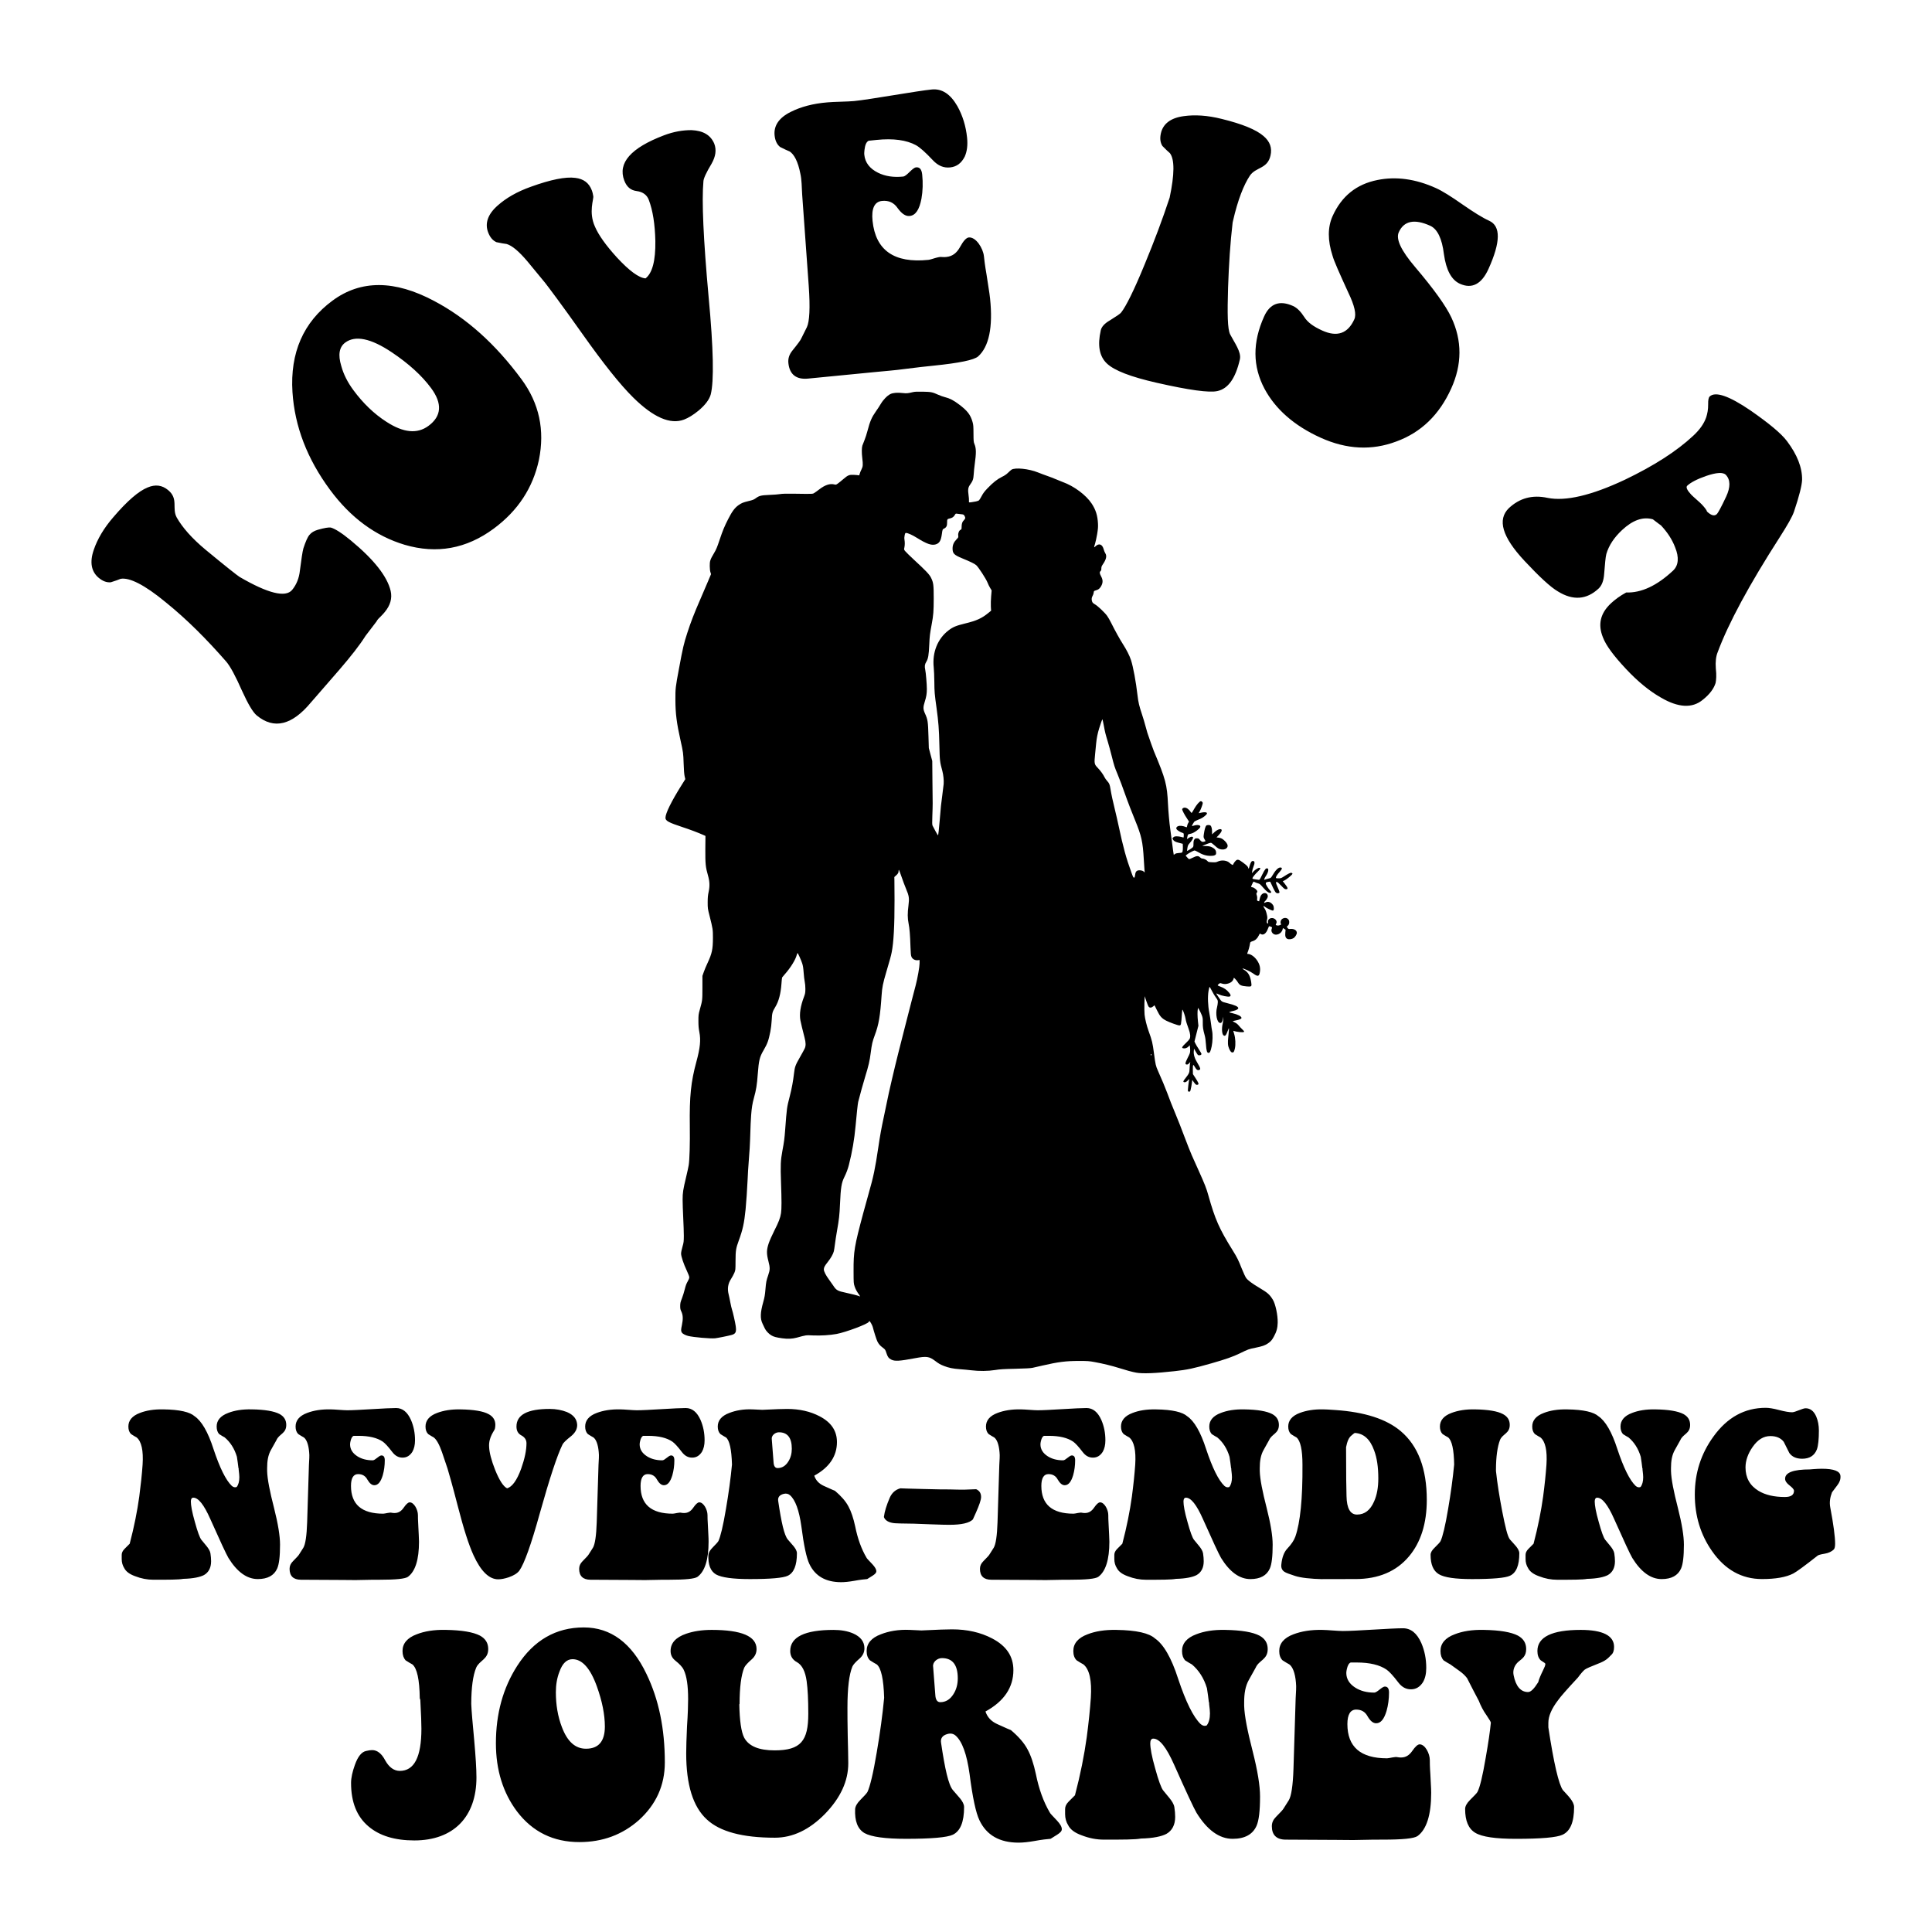 <?xml version="1.0" encoding="utf-8"?>
<!-- Generator: Adobe Illustrator 25.2.0, SVG Export Plug-In . SVG Version: 6.00 Build 0)  -->
<svg version="1.1" id="Layer_1" xmlns="http://www.w3.org/2000/svg" xmlns:xlink="http://www.w3.org/1999/xlink" x="0px" y="0px"
	 viewBox="0 0 2200 2200" style="enable-background:new 0 0 2200 2200;" xml:space="preserve">
<g>
	<path d="M325.97,1622.61c0,9.88-8.1,10.13-11.14,17.22l-6.08,10.89c-3.55,6.08-4.56,13.17-4.56,21.02c0-0.25,0,0.76,0,3.29
		c0.25,9.37,3.04,23.3,7.85,42.04c4.56,17.98,6.84,31.91,6.84,41.79c0,13.17-1.01,22.28-3.29,27.35
		c-3.54,7.85-10.89,11.9-22.03,11.9c-12.41,0-23.55-8.1-33.43-24.06c-2.53-4.3-9.37-18.99-20.77-44.57
		c-7.09-15.95-13.42-24.06-19.25-24.06c-1.77,0-2.78,1.52-2.78,4.3c0,4.3,1.27,11.9,4.56,23.3c3.04,11.14,5.57,17.98,7.34,20.26
		l5.83,7.09c2.28,2.78,4.05,5.57,4.56,8.36c0.51,3.29,0.76,6.33,0.76,9.11c0,7.34-2.78,12.66-8.1,15.7
		c-4.31,2.28-12.16,4.05-23.55,4.31c-5.32,1.01-16.71,1.01-34.19,1.01c-6.84,0-13.67-1.27-20.76-4.05
		c-6.33-2.28-10.38-5.31-12.41-9.37c-1.77-2.78-2.78-6.33-2.78-10.13v-4.81c0-2.28,1.01-4.56,3.29-6.83l5.82-5.83
		c5.06-19.25,8.61-37.23,10.89-53.69c1.77-13.42,3.04-25.58,3.8-36.46c1.01-15.95-1.27-26.34-6.84-30.9
		c-1.52-0.76-3.55-2.03-6.33-3.8c-2.03-2.02-3.04-4.81-3.04-8.61c0-6.84,4.31-12.16,13.17-15.45c7.09-2.78,15.95-4.3,26.84-4.05
		c18.49,0.25,30.14,3.04,35.45,7.85c7.85,5.32,15.2,17.73,21.53,37.48c7.09,21.27,13.93,35.2,20.76,41.78
		c1.77,1.52,3.55,2.03,5.57,1.27c2.03-2.53,3.04-6.33,3.04-11.14c0-1.77-0.25-4.81-0.76-8.61v-1.27l-0.25-0.51
		c-0.51-4.05-1.01-8.35-1.77-12.92c-2.79-9.37-7.6-16.71-13.93-22.03c-1.52-0.76-3.55-2.03-6.33-3.8c-1.77-2.02-2.79-4.81-2.79-8.61
		c0-6.84,4.31-12.16,13.17-15.45c7.09-2.78,15.95-4.3,26.84-4.05c14.94,0.25,25.32,2.02,31.66,5.31
		C323.43,1612.98,325.97,1617.03,325.97,1622.61z M475.9,1725.17c0-5.82-4.3-14.43-9.37-14.43c-1.77,0-4.05,2.03-6.84,6.08
		c-2.78,4.05-6.08,6.08-10.38,6.08c-0.76,0-1.77,0-3.04-0.25c-2.28-0.76-7.85,1.01-9.88,1.01c-24.57,0-36.72-10.63-36.72-31.65
		c0-8.87,2.78-13.42,8.1-13.42c4.81,0,8.36,2.03,10.63,6.33c2.53,4.31,5.07,6.33,7.85,6.33c4.3,0,7.34-3.8,9.62-11.4
		c1.52-5.31,2.28-11.14,2.28-16.96c0-3.8-1.27-5.57-3.8-5.57c-2.79,0-7.09,5.57-9.88,5.57c-6.84,0-12.66-1.52-17.48-4.56
		c-5.57-3.55-8.36-8.1-8.36-13.68c0-1.27,0.25-2.28,0.51-3.55c0.76-3.29,1.77-5.31,3.55-6.08h5.57c12.16,0,21.27,2.28,27.6,6.58
		c2.53,1.77,6.08,5.57,10.89,11.9c3.29,4.3,7.09,6.33,11.65,6.33c4.81,0,8.36-2.28,11.14-6.58c2.03-3.55,3.04-7.85,3.04-13.17
		c0-8.36-1.52-15.95-4.56-23.05c-4.05-9.11-9.62-13.67-16.97-13.67c-5.32,0-14.69,0.5-27.6,1.27c-12.92,0.76-22.28,1.27-28.11,1.27
		c-4.31,0-14.69-1.01-18.74-1.01c-10.64-0.25-19.5,1.27-26.84,4.05c-8.86,3.29-13.17,8.61-13.17,15.45c0,3.8,1.01,6.58,3.04,8.61
		c2.78,1.77,4.81,3.04,6.33,3.8c3.04,2.28,5.32,7.85,6.08,16.72c0.51,4.3,0,9.11-0.25,14.69l-2.03,65.33
		c-0.51,15.45-2.02,25.07-4.31,28.87l-4.81,7.6c-0.51,1.01-2.78,3.55-7.09,7.85c-2.53,2.53-3.8,5.32-3.8,8.61
		c0,8.1,4.3,12.41,12.92,12.41l47.61,0.25c6.84,0,13.93,0.25,21.27,0c8.86-0.25,15.7-0.25,20.76-0.25c18.23,0,28.87-1.01,32.16-3.29
		c8.36-6.08,12.66-19.5,12.66-40.01c0-4.56-0.51-10.38-0.76-17.22C475.9,1731.25,475.9,1726.94,475.9,1725.17z M645.59,1607.92
		c-5.83-2.28-12.41-3.55-19.75-3.55c-25.07,0-37.73,6.58-37.73,20.01c0,4.81,1.77,8.1,5.57,10.13c3.8,2.03,5.83,5.07,5.83,8.87
		c0,8.1-2.03,17.73-6.08,29.12c-4.81,13.17-10.13,20.51-15.95,22.28c-4.31-2.03-8.86-9.11-13.67-21.02
		c-4.31-10.89-6.58-19.75-6.84-26.08c-0.76-11.4,6.33-18.74,6.58-20.76c0.25-1.27,0.51-2.53,0.51-4.3c0-5.57-2.53-9.62-7.85-12.41
		c-6.08-3.29-16.71-5.06-31.66-5.31c-10.64-0.25-19.5,1.27-26.84,4.05c-8.86,3.29-13.17,8.61-13.17,15.45c0,3.8,1.01,6.58,3.04,8.61
		c2.78,1.77,4.81,3.04,6.33,3.8c3.29,2.53,6.33,8.1,9.37,16.72l6.33,18.74c1.01,3.29,5.32,17.98,11.9,43.56
		c6.33,24.57,12.16,43.05,17.73,55.21c8.36,18.23,17.73,27.35,28.11,27.35c3.29,0,7.34-0.76,11.9-2.28
		c5.82-2.03,9.88-4.56,12.16-7.6c5.57-7.85,13.42-29.63,23.3-65.33c11.14-39.76,19.75-65.85,25.83-78.25
		c0.76-1.77,4.05-5.07,9.88-9.62c4.56-3.8,6.84-7.85,6.84-12.66C656.98,1616.02,653.18,1611.21,645.59,1607.92z M806.16,1738.34
		c-0.51-7.09-0.51-11.4-0.51-13.17c0-5.82-4.3-14.43-9.37-14.43c-1.77,0-4.05,2.03-6.84,6.08c-2.78,4.05-6.08,6.08-10.38,6.08
		c-0.76,0-1.77,0-3.04-0.25c-2.28-0.76-7.85,1.01-9.88,1.01c-24.57,0-36.72-10.63-36.72-31.65c0-8.87,2.78-13.42,8.1-13.42
		c4.81,0,8.36,2.03,10.63,6.33c2.53,4.31,5.07,6.33,7.85,6.33c4.3,0,7.34-3.8,9.62-11.4c1.52-5.31,2.28-11.14,2.28-16.96
		c0-3.8-1.27-5.57-3.8-5.57c-2.79,0-7.09,5.57-9.88,5.57c-6.84,0-12.66-1.52-17.48-4.56c-5.57-3.55-8.36-8.1-8.36-13.68
		c0-1.27,0.25-2.28,0.51-3.55c0.76-3.29,1.77-5.31,3.55-6.08h5.57c12.16,0,21.27,2.28,27.6,6.58c2.53,1.77,6.08,5.57,10.89,11.9
		c3.29,4.3,7.09,6.33,11.65,6.33c4.81,0,8.36-2.28,11.14-6.58c2.03-3.55,3.04-7.85,3.04-13.17c0-8.36-1.52-15.95-4.56-23.05
		c-4.05-9.11-9.62-13.67-16.97-13.67c-5.32,0-14.69,0.5-27.6,1.27c-12.92,0.76-22.28,1.27-28.11,1.27c-4.31,0-14.69-1.01-18.74-1.01
		c-10.64-0.25-19.5,1.27-26.84,4.05c-8.86,3.29-13.17,8.61-13.17,15.45c0,3.8,1.01,6.58,3.04,8.61c2.78,1.77,4.81,3.04,6.33,3.8
		c3.04,2.28,5.32,7.85,6.08,16.72c0.51,4.3,0,9.11-0.25,14.69l-2.03,65.33c-0.51,15.45-2.02,25.07-4.31,28.87l-4.81,7.6
		c-0.51,1.01-2.78,3.55-7.09,7.85c-2.53,2.53-3.8,5.32-3.8,8.61c0,8.1,4.3,12.41,12.92,12.41l47.61,0.25c6.84,0,13.93,0.25,21.27,0
		c8.86-0.25,15.7-0.25,20.76-0.25c18.23,0,28.87-1.01,32.16-3.29c8.36-6.08,12.66-19.5,12.66-40.01
		C806.92,1751,806.41,1745.17,806.16,1738.34z M993.32,1781.14c3.04,3.29,4.56,5.82,4.56,8.1c0,1.77-1.52,3.29-4.31,5.07l-6.08,3.8
		c-3.04,0.25-8.1,0.76-14.94,2.03c-5.83,1.02-10.64,1.52-14.69,1.52c-17.47,0-29.63-6.84-36.21-20.76
		c-3.29-6.84-6.33-21.02-9.12-42.8c-2.53-18.23-6.84-30.13-12.92-35.45c-2.02-1.77-4.56-2.28-7.34-1.52
		c-4.81,1.27-6.84,4.05-6.08,8.36c3.54,24.06,6.84,38.75,10.89,43.56c4.05,5.07,10.38,10.39,10.38,15.7
		c0,13.93-3.55,22.28-10.38,25.58c-5.32,2.53-19.75,3.8-43.3,3.8c-19.25,0-32.16-1.77-38.49-5.31c-6.33-3.8-9.11-11.14-8.61-22.29
		c0.25-2.53,1.77-5.31,4.81-8.35c3.8-3.8,5.83-6.08,6.58-7.35c2.28-4.81,5.32-16.96,8.61-36.72c3.04-17.73,5.32-34.44,6.84-50.4
		c-0.51-17.22-2.79-27.6-6.84-30.9c-1.52-0.76-3.54-2.03-6.33-3.8c-2.02-2.02-3.04-4.81-3.04-8.61c0-6.84,4.3-12.16,13.17-15.45
		c7.09-2.78,15.95-4.56,26.84-4.05l10.64,0.5c14.94-0.76,24.57-1.01,28.36-1.01c13.93,0,26.34,2.78,36.97,8.36
		c13.17,6.84,19.75,16.46,19.75,29.38c0,15.95-8.61,28.87-25.83,38.24c1.77,5.32,5.32,9.11,10.89,11.65
		c8.36,3.8,12.41,5.57,12.66,5.57c6.84,5.83,12.16,11.65,15.45,17.98c3.04,5.57,5.57,13.17,7.6,22.54
		c2.78,13.93,7.09,25.84,12.92,35.71C986.98,1774.55,989.27,1776.83,993.32,1781.14z M901.64,1649.7c0-12.41-4.81-18.74-14.69-18.74
		c-4.31,0-8.86,3.8-8.1,8.1l2.02,26.08c0.25,4.31,1.77,6.58,4.56,6.58c5.07,0,9.11-2.53,12.16-7.34
		C900.38,1660.09,901.64,1655.02,901.64,1649.7z M1111.6,1695.79c-0.25,0-6.33,0.25-13.17,0.5c-4.81,0-10.63,0-16.97-0.25
		c-4.81,0-14.94,0-30.64-0.5c-14.94-0.25-23.3-0.76-25.58-0.76c-5.57,1.52-9.62,5.07-12.16,10.89c-3.55,8.36-5.83,15.45-6.58,21.78
		c1.27,3.8,5.57,6.58,12.66,7.09c8.36,0.5,15.7,0.25,21.53,0.5l20.26,0.76c11.65,0.51,18.49,0.51,20.51,0.51
		c13.42,0,22.29-2.03,26.34-6.08l3.54-7.85c3.8-8.61,5.83-14.43,5.83-17.73C1117.17,1700.35,1115.4,1697.56,1111.6,1695.79z
		 M1262.03,1725.17c0-5.82-4.3-14.43-9.37-14.43c-1.77,0-4.05,2.03-6.84,6.08c-2.78,4.05-6.08,6.08-10.38,6.08
		c-0.76,0-1.77,0-3.04-0.25c-2.28-0.76-7.85,1.01-9.88,1.01c-24.56,0-36.72-10.63-36.72-31.65c0-8.87,2.79-13.42,8.1-13.42
		c4.81,0,8.36,2.03,10.64,6.33c2.53,4.31,5.07,6.33,7.85,6.33c4.3,0,7.34-3.8,9.62-11.4c1.52-5.31,2.28-11.14,2.28-16.96
		c0-3.8-1.27-5.57-3.8-5.57c-2.79,0-7.09,5.57-9.88,5.57c-6.84,0-12.66-1.52-17.48-4.56c-5.57-3.55-8.36-8.1-8.36-13.68
		c0-1.27,0.25-2.28,0.51-3.55c0.76-3.29,1.77-5.31,3.55-6.08h5.57c12.16,0,21.27,2.28,27.6,6.58c2.53,1.77,6.08,5.57,10.89,11.9
		c3.29,4.3,7.09,6.33,11.65,6.33c4.81,0,8.36-2.28,11.14-6.58c2.03-3.55,3.04-7.85,3.04-13.17c0-8.36-1.52-15.95-4.56-23.05
		c-4.05-9.11-9.62-13.67-16.97-13.67c-5.32,0-14.69,0.5-27.6,1.27c-12.92,0.76-22.28,1.27-28.11,1.27c-4.31,0-14.69-1.01-18.74-1.01
		c-10.64-0.25-19.5,1.27-26.84,4.05c-8.86,3.29-13.17,8.61-13.17,15.45c0,3.8,1.01,6.58,3.04,8.61c2.78,1.77,4.81,3.04,6.33,3.8
		c3.04,2.28,5.32,7.85,6.08,16.72c0.51,4.3,0,9.11-0.25,14.69l-2.03,65.33c-0.51,15.45-2.02,25.07-4.31,28.87l-4.81,7.6
		c-0.51,1.01-2.78,3.55-7.09,7.85c-2.53,2.53-3.8,5.32-3.8,8.61c0,8.1,4.3,12.41,12.92,12.41l47.61,0.25c6.84,0,13.93,0.25,21.27,0
		c8.86-0.25,15.7-0.25,20.76-0.25c18.23,0,28.87-1.01,32.16-3.29c8.36-6.08,12.66-19.5,12.66-40.01c0-4.56-0.51-10.38-0.76-17.22
		C1262.03,1731.25,1262.03,1726.94,1262.03,1725.17z M1448.69,1610.2c-6.33-3.29-16.72-5.06-31.66-5.31
		c-10.89-0.25-19.75,1.27-26.84,4.05c-8.86,3.29-13.17,8.61-13.17,15.45c0,3.8,1.01,6.58,2.79,8.61c2.78,1.77,4.81,3.04,6.33,3.8
		c6.33,5.32,11.14,12.66,13.93,22.03c0.76,4.56,1.27,8.87,1.77,12.92l0.25,0.51v1.27c0.51,3.8,0.76,6.84,0.76,8.61
		c0,4.81-1.01,8.61-3.04,11.14c-2.02,0.76-3.8,0.25-5.57-1.27c-6.84-6.58-13.67-20.51-20.76-41.78
		c-6.33-19.75-13.67-32.16-21.53-37.48c-5.32-4.81-16.97-7.6-35.45-7.85c-10.89-0.25-19.75,1.27-26.84,4.05
		c-8.86,3.29-13.17,8.61-13.17,15.45c0,3.8,1.01,6.58,3.04,8.61c2.78,1.77,4.81,3.04,6.33,3.8c5.57,4.56,7.85,14.94,6.84,30.9
		c-0.76,10.89-2.02,23.05-3.8,36.46c-2.28,16.46-5.82,34.44-10.89,53.69l-5.82,5.83c-2.28,2.28-3.29,4.56-3.29,6.83v4.81
		c0,3.8,1.01,7.35,2.78,10.13c2.03,4.05,6.08,7.09,12.41,9.37c7.09,2.79,13.93,4.05,20.76,4.05c17.47,0,28.87,0,34.19-1.01
		c11.4-0.25,19.25-2.03,23.55-4.31c5.32-3.04,8.1-8.36,8.1-15.7c0-2.78-0.25-5.82-0.76-9.11c-0.51-2.79-2.28-5.57-4.56-8.36
		l-5.82-7.09c-1.77-2.28-4.31-9.11-7.34-20.26c-3.29-11.4-4.56-19-4.56-23.3c0-2.78,1.01-4.3,2.78-4.3c5.82,0,12.16,8.1,19.25,24.06
		c11.4,25.58,18.23,40.26,20.77,44.57c9.88,15.95,21.02,24.06,33.43,24.06c11.14,0,18.49-4.05,22.03-11.9
		c2.28-5.07,3.29-14.18,3.29-27.35c0-9.88-2.28-23.81-6.84-41.79c-4.81-18.74-7.6-32.66-7.85-42.04c0-2.53,0-3.54,0-3.29
		c0-7.85,1.01-14.94,4.56-21.02l6.08-10.89c3.04-7.09,11.14-7.34,11.14-17.22C1456.28,1617.03,1453.75,1612.98,1448.69,1610.2z
		 M1510.5,1798.35c-1.75-0.04-3.01-0.06-3.86-0.09C1507.91,1798.3,1509.16,1798.33,1510.5,1798.35z M1624.71,1707.95
		c0,26.85-6.84,48.37-20.26,64.32c-14.44,17.22-34.95,25.83-61.03,25.83c-29.89,0-42.07,0-36.78,0.16
		c-14.67-0.38-25.32-1.61-31.85-3.7c-6.33-2.03-10.39-3.55-11.9-4.56c-3.04-1.77-4.3-4.81-3.8-8.61c0.76-7.85,3.04-13.93,6.58-17.73
		c4.81-5.07,7.85-9.62,9.37-13.93c5.57-15.95,8.36-43.3,8.1-81.79c0-16.97-2.28-27.35-6.84-31.15c-1.52-0.76-3.55-2.03-6.33-3.8
		c-2.03-2.02-3.04-4.81-3.04-8.61c0-6.84,4.31-12.16,13.17-15.45c7.34-2.78,16.21-4.3,26.84-4.05c2.28,0,6.84,0.25,13.93,0.76
		c32.92,2.28,57.74,10.13,74.2,24.06C1614.83,1646.41,1624.71,1672.49,1624.71,1707.95z M1569.5,1683.38
		c0-12.66-1.52-23.3-4.81-31.91c-4.56-12.66-11.9-19.25-22.03-19.75c-0.76,0.51-2.03,1.27-3.29,2.54c-3.8,2.78-5.32,7.6-6.58,13.67
		c0,30.13,0.25,48.88,0.51,55.71c0.25,13.93,4.31,21.02,11.9,21.02c8.86,0,15.19-5.07,19.5-14.94
		C1567.98,1702.38,1569.5,1693.77,1569.5,1683.38z M1710.57,1720.86c-3.04-15.95-5.57-31.4-7.09-45.84v-1.27
		c0-15.19,1.77-26.59,4.56-33.93c2.79-7.09,11.14-7.34,11.14-17.22c0-5.57-2.53-9.62-7.85-12.41c-6.08-3.29-16.71-5.06-31.66-5.31
		c-10.64-0.25-19.5,1.27-26.84,4.05c-8.86,3.29-13.17,8.61-13.17,15.45c0,3.8,1.01,6.58,3.04,8.61c2.78,1.77,4.81,3.04,6.33,3.8
		c4.31,3.55,6.58,13.93,6.84,30.9c-1.52,15.95-3.8,32.67-6.84,50.4c-3.29,19.75-6.33,31.91-8.61,36.72
		c-0.51,1.27-2.79,3.55-6.58,7.35c-3.29,3.04-4.81,5.82-4.81,8.35c0,10.89,3.04,18.23,9.37,22.04c6.33,3.8,18.74,5.57,37.73,5.57
		c23.55,0,37.99-1.27,43.3-3.8c7.09-3.29,10.64-11.65,10.64-25.58c0-5.32-6.58-10.89-10.64-15.7
		C1716.65,1749.73,1714.12,1738.84,1710.57,1720.86z M1916.97,1610.2c-6.33-3.29-16.71-5.06-31.66-5.31
		c-10.89-0.25-19.75,1.27-26.84,4.05c-8.86,3.29-13.17,8.61-13.17,15.45c0,3.8,1.01,6.58,2.79,8.61c2.78,1.77,4.81,3.04,6.33,3.8
		c6.33,5.32,11.14,12.66,13.93,22.03c0.76,4.56,1.27,8.87,1.77,12.92l0.25,0.51v1.27c0.51,3.8,0.76,6.84,0.76,8.61
		c0,4.81-1.01,8.61-3.04,11.14c-2.02,0.76-3.8,0.25-5.57-1.27c-6.84-6.58-13.67-20.51-20.76-41.78
		c-6.33-19.75-13.67-32.16-21.53-37.48c-5.32-4.81-16.97-7.6-35.45-7.85c-10.89-0.25-19.75,1.27-26.84,4.05
		c-8.86,3.29-13.17,8.61-13.17,15.45c0,3.8,1.01,6.58,3.04,8.61c2.78,1.77,4.81,3.04,6.33,3.8c5.57,4.56,7.85,14.94,6.84,30.9
		c-0.76,10.89-2.02,23.05-3.8,36.46c-2.28,16.46-5.83,34.44-10.89,53.69l-5.82,5.83c-2.28,2.28-3.29,4.56-3.29,6.83v4.81
		c0,3.8,1.01,7.35,2.78,10.13c2.03,4.05,6.08,7.09,12.41,9.37c7.09,2.79,13.93,4.05,20.76,4.05c17.47,0,28.87,0,34.19-1.01
		c11.4-0.25,19.25-2.03,23.55-4.31c5.32-3.04,8.1-8.36,8.1-15.7c0-2.78-0.25-5.82-0.76-9.11c-0.51-2.79-2.28-5.57-4.56-8.36
		l-5.82-7.09c-1.77-2.28-4.31-9.11-7.34-20.26c-3.29-11.4-4.56-19-4.56-23.3c0-2.78,1.01-4.3,2.78-4.3c5.82,0,12.16,8.1,19.25,24.06
		c11.4,25.58,18.23,40.26,20.77,44.57c9.88,15.95,21.02,24.06,33.43,24.06c11.14,0,18.49-4.05,22.03-11.9
		c2.28-5.07,3.29-14.18,3.29-27.35c0-9.88-2.28-23.81-6.84-41.79c-4.81-18.74-7.6-32.66-7.85-42.04c0-2.53,0-3.54,0-3.29
		c0-7.85,1.01-14.94,4.56-21.02l6.08-10.89c3.04-7.09,11.14-7.34,11.14-17.22C1924.57,1617.03,1922.04,1612.98,1916.97,1610.2z
		 M2092.23,1691.23c2.53-3.29,3.8-6.58,3.54-10.38c-0.25-5.57-7.34-8.36-21.27-8.36c-5.32,0-13.67,0.76-13.42,0.76
		c-18.99,0-28.36,3.55-28.36,10.64c0,2.53,1.77,5.07,5.07,7.6c3.29,2.54,5.06,4.56,5.06,6.08c0,4.82-3.54,7.09-10.38,7.09
		c-12.16,0-22.28-2.28-30.14-7.09c-9.87-6.08-14.69-14.94-14.69-26.59c0-7.85,2.78-15.7,8.1-23.3c5.82-8.36,12.41-12.41,20.26-12.41
		c6.84,0,11.9,2.28,15.19,6.58l6.33,12.66c3.04,4.3,7.85,6.58,14.69,6.58c8.36,0,13.93-3.55,16.71-10.63
		c1.52-4.31,2.28-11.4,2.28-21.53c0-5.83-1.01-11.14-3.04-15.95c-2.78-6.33-6.84-9.37-12.16-9.37c-3.29,0-11.9,4.56-15.19,4.56
		c-3.29,0-8.1-0.76-14.94-2.54c-6.58-1.77-11.65-2.53-15.19-2.53c-24.06,0-43.81,10.89-59.51,32.67
		c-14.18,19.5-21.27,41.53-21.27,66.09c0,24.31,6.58,45.84,19.75,64.58c14.69,21.02,33.68,31.65,56.73,31.65
		c15.45,0,27.35-2.02,35.7-6.33c3.8-2.02,13.17-8.86,27.6-20.26c0.76-0.76,3.55-1.52,8.1-2.28c4.56-0.76,8.1-2.53,10.39-4.81
		c1.01-1.01,1.52-3.29,1.52-6.58c0-7.6-1.77-21.52-5.57-41.53c-1.01-5.57-0.25-11.14,2.02-16.97L2092.23,1691.23z"/>
	<path d="M555.95,1877.81c0,11.85-9.98,12.79-13.72,21.2c-3.71,8.96-5.57,22.83-5.61,41.28c0.32,8.13,1.56,22.1,3.42,41.96
		c1.56,17.77,2.5,31.8,2.5,41.78c0,44.89-26.19,71.71-70.77,71.71c-22.13,0-39.59-5.3-52.06-15.9
		c-13.41-11.22-19.95-27.75-19.95-49.57c0-5.92,1.56-12.79,4.36-20.58c3.43-9.67,7.79-14.97,13.09-15.9
		c2.5-0.62,4.68-0.93,6.55-0.93c5.92,0,10.91,4.05,14.96,11.84c4.37,7.79,9.98,11.85,16.52,11.85c16.52,0,24.63-15.9,24.63-48.01
		c0-4.99-0.31-15.9-1.25-33.05c-0.31-0.62-0.62-1.25-0.62-1.87c-0.31-21.2-3.12-33.98-8.42-38.35c-1.87-0.94-4.37-2.5-7.79-4.68
		c-2.18-2.5-3.43-5.92-3.43-10.6c0-8.42,5.3-14.97,16.21-19.02c8.73-3.43,19.64-5.3,33.05-4.99c18.39,0.31,31.18,2.5,38.97,6.54
		C552.83,1865.97,555.95,1870.95,555.95,1877.81z M736.16,1906.18c14.03,29,20.89,62.35,20.89,100.7c0,26.19-9.98,48.01-29.62,65.79
		c-18.71,16.52-41.15,24.94-67.65,24.94c-29.62,0-53.31-11.54-71.08-34.92c-15.9-21.2-24-47.08-24-77.63
		c0-33.67,8.1-62.98,24.32-88.23c18.71-29,43.96-43.65,75.76-43.65C695.62,1853.19,719.32,1870.95,736.16,1906.18z M688.77,1966.04
		c0-13.72-3.12-28.99-9.04-45.51c-7.48-20.89-16.84-31.18-27.75-31.18c-6.55,0-11.54,4.68-14.96,14.34
		c-2.81,7.17-4.05,14.96-4.05,23.38c0,14.03,2.18,27.44,6.86,39.6c6.23,16.52,15.28,24.63,27.43,24.63
		C681.6,1991.3,688.77,1982.88,688.77,1966.04z M979.03,1888.42c3.43-3.12,5.3-6.86,5.3-11.54c0-7.49-4.37-13.09-12.78-16.83
		c-6.55-2.81-14.03-4.05-22.45-4.05c-32.74,0-49.26,8.1-49.26,24.01c0,5.61,2.5,9.98,7.79,12.78c5.92,3.43,9.35,10.6,10.91,21.51
		c1.25,9.04,1.87,21.2,1.87,37.1c0,30.86-8.42,41.77-38.35,41.77c-17.77,0-29.3-4.68-34.6-14.34c-3.43-6.55-5.3-19.64-5.61-38.66
		l0.31,0.62c0-19.64,1.87-33.36,5.3-41.77c0.93-2.18,4.05-5.61,8.73-9.67c3.43-3.12,5.3-6.86,5.3-11.54
		c0-14.65-17.15-21.82-51.13-21.82c-11.22,0-20.89,1.56-28.99,4.36c-11.85,4.05-17.77,10.6-17.77,19.64c0,4.68,1.87,8.1,5.3,10.91
		c4.68,3.75,8.11,7.17,9.67,10.6c3.43,7.17,4.99,18.08,4.99,33.36c0,6.86-0.31,17.15-1.25,30.87c-0.62,13.72-0.93,24.01-0.93,30.87
		c0,35.85,7.79,60.79,23.38,75.14c14.96,14.03,40.84,20.89,77.63,20.89c20.26,0,39.28-9.04,57.05-27.13
		c17.77-18.39,26.5-37.41,26.5-57.68c0-7.17-0.31-17.46-0.63-31.49c-0.31-14.03-0.31-24.63-0.31-31.8c0-22.14,1.87-37.72,5.61-46.77
		C971.54,1895.58,974.35,1892.47,979.03,1888.42z M1203.5,2072.98c3.74,4.05,5.61,7.17,5.61,9.98c0,2.18-1.87,4.05-5.3,6.24
		l-7.48,4.68c-3.74,0.31-9.98,0.94-18.39,2.5c-7.17,1.25-13.09,1.87-18.08,1.87c-21.51,0-36.48-8.42-44.58-25.56
		c-4.05-8.42-7.79-25.88-11.22-52.69c-3.12-22.45-8.42-37.1-15.9-43.65c-2.49-2.18-5.61-2.8-9.04-1.87
		c-5.92,1.56-8.42,4.99-7.48,10.29c4.37,29.62,8.42,47.7,13.41,53.62c4.99,6.24,12.78,12.79,12.78,19.33
		c0,17.15-4.37,27.43-12.78,31.49c-6.55,3.12-24.32,4.68-53.31,4.68c-23.69,0-39.59-2.18-47.39-6.55
		c-7.79-4.67-11.22-13.72-10.6-27.43c0.31-3.12,2.18-6.54,5.92-10.29c4.68-4.68,7.17-7.49,8.11-9.05
		c2.81-5.92,6.55-20.88,10.6-45.21c3.74-21.82,6.55-42.4,8.42-62.04c-0.62-21.2-3.43-33.98-8.42-38.03
		c-1.87-0.94-4.36-2.5-7.79-4.68c-2.5-2.5-3.74-5.92-3.74-10.6c0-8.42,5.3-14.97,16.21-19.02c8.73-3.43,19.64-5.61,33.05-4.99
		l13.09,0.62c18.39-0.94,30.24-1.25,34.92-1.25c17.15,0,32.42,3.43,45.52,10.29c16.21,8.42,24.32,20.27,24.32,36.17
		c0,19.64-10.6,35.54-31.8,47.08c2.18,6.54,6.55,11.22,13.41,14.34c10.29,4.68,15.28,6.86,15.59,6.86
		c8.42,7.17,14.96,14.34,19.02,22.13c3.74,6.86,6.86,16.21,9.35,27.75c3.43,17.15,8.73,31.8,15.9,43.96
		C1195.71,2064.87,1198.52,2067.68,1203.5,2072.98z M1090.64,1911.17c0-15.28-5.92-23.07-18.08-23.07c-5.3,0-10.91,4.68-9.98,9.98
		l2.49,32.11c0.31,5.3,2.18,8.11,5.61,8.11c6.24,0,11.22-3.12,14.96-9.05C1089.09,1923.95,1090.64,1917.72,1090.64,1911.17z
		 M1434.22,1862.54c-7.79-4.05-20.58-6.23-38.97-6.54c-13.41-0.31-24.32,1.56-33.04,4.99c-10.91,4.05-16.21,10.6-16.21,19.02
		c0,4.68,1.25,8.1,3.43,10.6c3.43,2.18,5.92,3.74,7.79,4.68c7.79,6.54,13.72,15.58,17.15,27.12c0.93,5.61,1.56,10.91,2.18,15.9
		l0.31,0.62v1.56c0.62,4.68,0.94,8.42,0.94,10.6c0,5.92-1.25,10.6-3.74,13.72c-2.5,0.94-4.68,0.31-6.86-1.56
		c-8.42-8.1-16.84-25.25-25.57-51.44c-7.79-24.32-16.83-39.59-26.5-46.14c-6.55-5.92-20.89-9.35-43.65-9.66
		c-13.41-0.31-24.32,1.56-33.05,4.99c-10.91,4.05-16.21,10.6-16.21,19.02c0,4.68,1.25,8.1,3.74,10.6c3.43,2.18,5.92,3.74,7.79,4.68
		c6.86,5.61,9.67,18.39,8.42,38.03c-0.93,13.41-2.49,28.37-4.67,44.9c-2.81,20.26-7.17,42.4-13.41,66.09l-7.17,7.17
		c-2.8,2.81-4.05,5.61-4.05,8.42v5.92c0,4.68,1.25,9.05,3.43,12.47c2.49,4.99,7.48,8.73,15.28,11.54
		c8.73,3.43,17.15,4.99,25.56,4.99c21.51,0,35.54,0,42.09-1.25c14.03-0.31,23.69-2.49,28.99-5.3c6.55-3.74,9.98-10.29,9.98-19.33
		c0-3.43-0.31-7.17-0.93-11.22c-0.63-3.43-2.81-6.86-5.61-10.29l-7.17-8.73c-2.18-2.8-5.3-11.23-9.04-24.94
		c-4.05-14.03-5.61-23.38-5.61-28.68c0-3.43,1.25-5.3,3.43-5.3c7.17,0,14.96,9.98,23.69,29.62c14.03,31.49,22.45,49.57,25.57,54.87
		c12.16,19.64,25.88,29.62,41.15,29.62c13.72,0,22.76-4.99,27.12-14.65c2.81-6.24,4.05-17.46,4.05-33.67
		c0-12.16-2.8-29.31-8.42-51.44c-5.92-23.07-9.35-40.22-9.67-51.76c0-3.12,0-4.36,0-4.05c0-9.67,1.25-18.39,5.61-25.88l7.48-13.4
		c3.74-8.73,13.72-9.04,13.72-21.2C1443.57,1870.95,1440.45,1865.97,1434.22,1862.54z M1628.14,2004.08
		c0-7.17-5.3-17.77-11.54-17.77c-2.18,0-4.99,2.5-8.42,7.48c-3.43,4.99-7.48,7.49-12.78,7.49c-0.93,0-2.18,0-3.74-0.31
		c-2.81-0.94-9.67,1.25-12.16,1.25c-30.24,0-45.21-13.09-45.21-38.97c0-10.91,3.43-16.52,9.98-16.52c5.92,0,10.29,2.49,13.09,7.79
		c3.12,5.3,6.24,7.79,9.67,7.79c5.3,0,9.04-4.68,11.85-14.03c1.87-6.55,2.81-13.72,2.81-20.89c0-4.68-1.56-6.86-4.68-6.86
		c-3.43,0-8.73,6.86-12.16,6.86c-8.42,0-15.59-1.87-21.51-5.61c-6.86-4.36-10.29-9.98-10.29-16.83c0-1.56,0.31-2.8,0.62-4.36
		c0.94-4.05,2.18-6.55,4.37-7.48h6.86c14.96,0,26.19,2.8,33.98,8.1c3.12,2.18,7.48,6.86,13.41,14.65c4.05,5.3,8.73,7.79,14.34,7.79
		c5.92,0,10.29-2.81,13.72-8.11c2.5-4.36,3.74-9.66,3.74-16.21c0-10.29-1.87-19.64-5.61-28.37c-4.99-11.22-11.85-16.83-20.89-16.83
		c-6.55,0-18.08,0.63-33.98,1.56c-15.9,0.94-27.43,1.56-34.61,1.56c-5.3,0-18.08-1.25-23.07-1.25c-13.09-0.31-24,1.56-33.04,4.99
		c-10.91,4.05-16.21,10.6-16.21,19.02c0,4.68,1.25,8.1,3.74,10.6c3.43,2.18,5.92,3.74,7.79,4.68c3.74,2.8,6.55,9.66,7.48,20.58
		c0.63,5.3,0,11.22-0.31,18.08l-2.49,80.44c-0.63,19.02-2.5,30.86-5.3,35.54l-5.92,9.35c-0.62,1.25-3.43,4.36-8.73,9.66
		c-3.12,3.12-4.68,6.55-4.68,10.6c0,9.98,5.3,15.28,15.9,15.28l58.61,0.31c8.42,0,17.15,0.31,26.19,0
		c10.91-0.31,19.33-0.31,25.57-0.31c22.45,0,35.54-1.25,39.59-4.05c10.29-7.48,15.59-24.01,15.59-49.26c0-5.61-0.63-12.78-0.94-21.2
		C1628.14,2011.56,1628.14,2006.26,1628.14,2004.08z M1799.93,1855.99c-32.74,0-49.26,8.1-49.26,24.01c0,4.68,1.25,8.1,3.74,10.6
		c4.05,2.8,5.3,3.12,5.3,4.36c0,1.25-0.94,3.74-2.81,7.48c-2.49,4.99-4.36,9.35-5.3,13.09c-4.68,7.49-8.42,11.23-11.54,11.23
		c-8.42,0-14.03-6.55-16.52-19.33c-1.25-6.24,1.56-11.85,5.61-15.28c4.05-3.43,8.73-5.93,8.73-14.34c0-6.86-3.12-11.84-9.35-15.28
		c-7.79-4.05-20.58-6.23-38.97-6.54c-13.41-0.31-24.32,1.56-33.05,4.99c-10.91,4.05-16.21,10.6-16.21,19.02
		c0,4.68,1.25,8.1,3.43,10.6c3.43,2.18,5.92,3.74,7.79,4.68c0,0,3.43,2.49,9.98,7.17c4.05,2.81,6.86,5.61,9.04,8.42
		c5.3,10.29,9.67,19.02,13.41,25.88c2.18,5.61,4.99,11.22,9.04,16.84c3.12,4.68,4.67,7.17,4.67,8.1c-0.93,9.35-2.8,22.76-5.92,40.22
		c-3.43,20.26-6.55,33.36-9.35,38.66c-0.93,1.56-3.74,4.37-8.42,9.05c-3.74,3.74-5.61,7.17-5.61,10.29
		c0,13.41,3.74,22.45,11.54,27.13c7.79,4.68,23.07,6.86,46.45,6.86c28.99,0,46.45-1.56,53-4.68c8.73-4.05,13.09-14.34,13.09-31.49
		c0-6.54-7.48-13.4-12.78-19.33c-4.68-6.54-10.29-30.24-16.52-71.39v-5.3c0-7.48,3.74-16.21,11.22-25.88
		c2.8-4.05,10.29-12.47,22.45-25.57c3.43-4.68,5.92-7.48,7.79-9.04c2.18-1.56,6.86-3.43,14.65-6.54
		c9.98-3.75,11.85-6.55,15.59-10.29c2.18-1.87,3.12-4.99,3.12-9.04C1837.97,1862.54,1825.18,1855.99,1799.93,1855.99z"/>
	<path d="M1469.45,1057.78c-2.07,0.23-2.3,0.14-3.27-1.15c-1.01-1.38-1.01-1.38-0.09-2.16c1.38-1.1,1.98-2.49,1.98-4.6
		c0-3.86-4.09-5.89-7.64-3.73c-1.84,1.1-2.71,3.5-2.02,5.34c0.28,0.69,0.41,1.29,0.37,1.33c-2.07,1.2-4.1,1.47-5.43,0.74
		c-0.83-0.46-0.83-0.55-0.14-1.75c2.12-3.68-2.9-7.91-7.04-5.89c-1.79,0.83-2.67,2.58-2.21,4.55c0.18,1.01,0.14,1.29-0.32,1.15
		c-1.24-0.41-1.52-1.61-0.87-4.19c0.55-2.3,0.51-2.99-0.37-6.76c-0.69-2.9-1.47-4.83-2.44-6.21c-1.79-2.49-1.61-3.54,0.28-1.98
		c1.89,1.61,8.28,4.65,9.29,4.42c1.38-0.23,1.38-4.32,0.05-6.3c-2.21-3.27-5.48-4.46-8.24-3.08c-1.79,0.87-1.79,0.87-1.79,0.09
		c0-0.32,0.37-0.92,0.78-1.24c1.61-1.38,3.36-4.28,3.36-5.66c0-4.42-5.34-5.15-7.82-1.06c-0.51,0.78-1.15,2.58-1.43,4
		c-0.32,1.38-0.6,2.58-0.64,2.67c-0.05,0.05-0.64-0.09-1.29-0.32c-1.15-0.46-1.19-0.64-0.96-2.48c0.18-1.24,0.04-2.71-0.42-4
		c-0.6-1.8-0.6-2.16-0.04-2.81c0.37-0.37,0.64-1.1,0.64-1.61c0-1.38-3.36-4.32-5.29-4.65c-0.92-0.14-1.7-0.41-1.84-0.55
		c-0.14-0.28,2.25-5.38,2.76-5.93c0.09-0.09,0.83,0.18,1.7,0.64c0.83,0.42,2.44,1.01,3.59,1.33c1.75,0.41,2.53,1.1,5.52,4.55
		c3.73,4.32,6.21,6.26,8,6.26c1.75,0,1.89-0.88,0.37-2.44c-2.34-2.44-5.15-6.9-5.15-8.24c0-1.29,0.28-1.42,3.36-1.98
		c1.56-0.23,1.75-0.18,2.21,1.01c1.24,3.08,4.55,9.71,5.47,10.85c0.97,1.2,2.35,1.57,3.86,0.97c1.1-0.41,0.92-1.24-1.33-6.44
		c-2.35-5.43-2.48-6.16-1.06-6.16c0.74,0,2.3,1.33,4.97,4.14c3.4,3.59,4.09,4.14,5.43,4.14c2.76,0,2.48-1.43-1.38-6.35l-2.26-2.85
		l1.2-0.46c2.85-1.11,9.89-6.86,9.89-8.1c0-0.37-0.51-0.74-1.15-0.92c-1.2-0.28-3.36,0.74-8.97,4.37c-2.62,1.7-3.17,1.89-5.84,1.89
		c-2.44,0-2.9-0.14-2.9-0.83c0-1.15,1.7-3.73,4.51-6.81c2.71-3.04,2.99-4.46,0.87-4.69c-2.58-0.32-5.84,2.94-9.75,9.71
		c-0.83,1.47-1.61,2.26-2.44,2.44c-0.69,0.14-2.44,0.6-3.91,1.06l-2.67,0.83l0.28-1.15c0.14-0.65,0.92-2.07,1.66-3.17
		c2.62-3.77,3.59-7.96,2.02-8.6c-1.84-0.69-2.94,0.55-6.07,6.86c-2.9,5.98-3.13,6.26-4.23,6.02c-0.65-0.14-2.48-0.41-4.05-0.55
		c-2.35-0.28-2.9-0.46-2.9-1.15c0-1.06,2.81-4.55,6.39-7.96c2.9-2.76,3.31-3.96,1.29-3.96c-1.42,0-4.78,2.21-6.71,4.37l-1.57,1.79
		l0.28-2.25c0.14-1.29,0.78-3.59,1.42-5.15c1.8-4.37,1.57-6.58-0.69-6.58c-1.56,0-2.58,1.65-3.91,6.39
		c-0.78,2.9-0.83,2.94-1.24,1.61c-0.6-1.84-1.33-2.62-6.12-6.21c-4.97-3.77-6.35-4.05-8.55-1.7c-0.74,0.78-1.66,2.07-2.07,2.85
		c-0.42,0.78-0.78,1.47-0.83,1.56c-0.28,0.32-2.35-0.97-3.91-2.44c-2.9-2.76-8.92-3.41-13.11-1.47c-2.02,0.97-2.81,1.06-6.67,0.88
		c-3.96-0.19-4.42-0.32-5.24-1.38c-1.06-1.33-4.14-2.81-5.89-2.85c-0.74,0-1.75-0.55-2.58-1.38c-1.98-1.93-3.82-1.84-8.42,0.46
		c-2.21,1.15-3.91,1.75-4.28,1.52c-0.32-0.18-1.29-1.15-2.16-2.16l-1.52-1.75l1.19-1.06c1.75-1.52,7.91-4.83,8.93-4.83
		c0.5,0,1.93,0.64,3.17,1.38c5.93,3.49,9.8,4.74,15.18,4.78c2.25,0,3.68-0.23,4.74-0.78c1.29-0.69,1.47-1.06,1.47-2.71
		c0-2.76-1.43-4.69-4.51-6.21c-2.16-1.06-3.36-1.33-6.94-1.47l-4.33-0.14l2.03-0.92c2.9-1.33,6.85-2.67,7.87-2.67
		c0.46,0,2.3,1.33,4.09,2.99c3.95,3.63,5.29,4.37,8.42,4.64c2.85,0.28,5.25-0.78,6.17-2.71c0.87-1.84,0-4.14-2.67-6.81
		c-2.67-2.67-4.42-3.59-7.41-3.96l-2.25-0.27l2.25-2.35c3.59-3.82,4.6-6.39,2.76-6.95c-1.7-0.55-4.6,0.78-7.41,3.36l-2.67,2.49v-2.9
		c0-3.36-0.64-6.03-1.66-7.08c-0.92-0.92-4.05-0.88-4.97,0c-0.97,0.97-1.98,4.6-2.67,9.34c-0.55,3.86-0.55,3.91,0.64,6.07l1.24,2.21
		l-1.33,0.55c-1.93,0.78-3.4,0.28-5.06-1.84c-1.29-1.66-1.66-1.84-3.5-1.84c-1.79,0-2.16,0.18-2.94,1.47
		c-0.69,1.15-0.92,2.35-0.92,4.78c0,2.81-0.14,3.36-1.01,4.14c-1.98,1.7-6.35,4.33-6.35,3.77c0-0.28,0.23-1.89,0.51-3.5
		c0.41-2.44,0.87-3.36,2.25-4.88c2.76-3.03,4.69-6.3,4.09-7.04c-0.27-0.32-0.92-0.6-1.43-0.6c-1.01,0-3.45,1.15-4.6,2.21
		c-0.97,0.83-1.01,0.46-0.28-2.62c0.51-2.16,0.65-2.34,2.16-2.62c3.18-0.6,5.34-1.61,8.65-4.09c3.68-2.76,4.6-4.51,3.13-5.61
		c-1.15-0.78-4.23-0.78-6.67,0.09c-1.1,0.37-2.07,0.6-2.16,0.51c-0.28-0.23,1.42-3.4,2.48-4.78c0.46-0.55,2.48-1.61,4.46-2.39
		c3.77-1.38,6.31-2.9,8.88-5.34c2.72-2.58,0.97-3.77-4.32-2.94c-1.66,0.28-3.22,0.6-3.45,0.74c-0.65,0.42-0.42-0.23,0.73-2.02
		c1.15-1.7,3.5-8.14,3.5-9.48c0-0.87-1.24-2.12-2.12-2.12c-1.47,0-5.1,4.19-7.77,8.97c-2.71,4.78-2.76,4.88-3.45,3.86
		c-2.3-3.54-4.88-5.47-7.31-5.47c-1.34,0-2.81,1.01-2.81,1.89c0,1.1,2.85,6.53,5.2,9.94c1.42,2.12,2.62,3.96,2.62,4.09
		c0,0.14-0.41,0.83-0.92,1.56c-0.46,0.69-1.01,2.12-1.2,3.17c-0.23,1.56-0.46,1.89-1.06,1.61c-3.77-1.61-7.09-2.02-9.43-1.1
		c-1.56,0.6-2.3,2.02-1.66,3.27c0.64,1.2,4.28,3.5,6.58,4.19c1.7,0.5,1.7,0.55,1.7,2.99c0,1.33-0.14,2.44-0.32,2.44
		c-0.23,0-1.38-0.32-2.62-0.69c-1.24-0.37-3.45-0.69-4.92-0.69c-2.16,0-2.9,0.23-3.96,1.1c-1.24,1.1-1.24,1.2-0.6,2.39
		c1.1,1.98,2.67,2.85,7.13,3.96l4.14,1.06l0.14,3.63c0.04,2.02-0.09,4.32-0.37,5.11c-0.51,1.47-0.55,1.47-3.96,1.7
		c-2.53,0.18-3.82,0.5-4.74,1.2l-1.29,0.97l-0.55-3.31c-0.28-1.84-1.11-8.19-1.89-14.12c-0.78-5.94-1.47-11.5-1.61-12.33
		c-0.92-6.12-2.12-19.46-2.53-27.92c-1.06-22.45-2.67-28.48-16.1-60.49c-1.01-2.39-5.47-15.09-7.41-20.93
		c-0.46-1.52-1.52-5.15-2.25-8.05c-0.74-2.94-2.48-8.74-3.86-12.88c-3.18-9.52-4.19-13.76-5.11-21.85
		c-1.75-15.27-4.88-32.16-7.41-39.98c-1.56-4.83-5.06-11.73-9.38-18.45c-3.54-5.52-8.83-15.14-13.34-24.15
		c-1.33-2.67-3.27-6.07-4.37-7.59c-2.67-3.77-10.72-11.41-13.89-13.2c-1.8-1.01-2.76-1.88-3.18-2.94c-0.92-2.25-0.78-4.65,0.37-6.58
		c0.6-0.92,1.15-2.58,1.29-3.68c0.23-2.07,0.23-2.07,2.71-2.81c2.99-0.83,4.83-2.53,6.31-5.71c1.65-3.5,1.47-6.39-0.51-10.12
		c-1.84-3.49-1.98-4.83-0.69-6.03c0.69-0.6,0.92-1.43,0.92-2.99c0-1.75,0.32-2.67,1.66-4.65c3.95-5.7,4.83-9.66,2.85-12.7
		c-0.6-0.97-1.38-2.81-1.7-4.05c-1.56-6.26-5.43-7.82-9.57-3.77c-1.8,1.7-1.84,1.56-0.37-3.08c0.6-1.98,1.66-6.85,2.35-10.81
		c0.96-5.8,1.15-8.1,0.96-12.01c-0.46-9.29-2.53-15.82-7.22-22.91c-6.44-9.71-20.01-19.83-32.89-24.47
		c-2.25-0.83-5.98-2.35-8.28-3.36c-2.25-1.01-6.39-2.58-9.2-3.54c-2.76-0.97-7.64-2.76-10.81-4.05c-10.3-4.19-26.17-5.8-30.13-3.08
		c-0.51,0.32-2.21,1.84-3.77,3.36c-2.03,1.98-4.05,3.36-7.13,4.83c-5.15,2.53-10.08,6.39-16.24,12.84c-3.59,3.72-5.06,5.7-6.76,8.92
		c-1.2,2.3-2.58,4.51-3.04,4.92c-0.46,0.41-1.98,0.97-3.36,1.24c-1.38,0.23-3.63,0.6-5.01,0.87c-1.38,0.23-2.71,0.32-2.9,0.18
		c-0.23-0.14-0.32-1.01-0.18-1.93c0.09-0.92-0.09-3.73-0.46-6.26c-0.88-6.07-0.51-8.79,1.52-11.59c3.4-4.78,3.95-6.35,4.37-12.33
		c0.18-3.04,0.64-7.82,1.06-10.58c1.93-13.94,1.84-18.72-0.32-23.92c-0.87-2.07-0.96-3.22-1.01-11.73
		c-0.05-8.33-0.14-9.85-1.06-13.11c-2.3-8.19-5.93-12.93-15.32-19.97c-6.26-4.74-10.49-6.95-16.05-8.33
		c-2.16-0.55-5.75-1.84-7.96-2.85c-6.39-2.9-7.86-3.22-17.34-3.4c-6.39-0.14-9.2,0-11.27,0.51c-5.66,1.38-7.31,1.52-11.22,1.06
		c-6.39-0.73-11.32-0.37-14.45,1.15c-3.59,1.8-8.05,6.35-10.95,11.27c-1.29,2.21-3.77,5.98-5.47,8.37
		c-4.78,6.76-6.76,11.27-9.71,22.59c-0.78,3.13-2.3,7.68-3.26,10.07c-1.01,2.39-2.12,5.29-2.49,6.39
		c-0.78,2.48-0.83,8.28-0.09,14.21c0.92,7.5,0.78,9.57-0.87,12.79c-0.83,1.56-1.7,3.77-2.03,4.97c-0.41,1.7-0.69,2.12-1.29,1.84
		c-0.42-0.14-2.72-0.41-5.15-0.51c-5.47-0.32-6.94,0.28-12.14,4.74c-2.02,1.75-4.74,3.96-6.07,4.92c-2.3,1.7-2.44,1.7-4.46,1.2
		c-4.88-1.2-10.58,0.69-17.07,5.75c-1.75,1.38-4.14,3.08-5.29,3.82c-2.35,1.42-0.23,1.38-25.07,1.01
		c-7.45-0.09-12.1,0.05-14.26,0.46c-1.75,0.32-7.13,0.74-11.96,0.92c-9.8,0.41-11.73,0.92-15.87,3.96c-1.89,1.38-3.4,1.98-7.73,2.99
		c-6.58,1.61-8.28,2.3-11.82,4.83c-4.19,2.99-7.22,7.08-11.68,15.87c-4.23,8.28-6.12,12.83-9.75,23.64
		c-2.76,8.33-3.86,10.95-6.26,14.95c-4.42,7.41-4.97,9.02-4.92,14.77c0.04,2.94,0.32,5.66,0.78,6.99l0.69,2.21l-3.13,7.45
		c-1.7,4.14-5.89,13.94-9.34,21.8c-6.58,15.04-10.67,25.62-14.49,37.45c-4.05,12.42-5.11,16.97-9.48,40.57
		c-4.1,21.85-4.19,22.73-4.14,36.25c0.04,15.18,1.43,26.22,5.93,46.23c2.9,12.88,3.08,14.31,3.45,25.76
		c0.23,7.31,0.6,12.19,1.1,14.53l0.78,3.45l-4.32,6.9c-11.64,18.59-18.26,32.02-18.26,37.12c0,3.41,3.63,5.38,19.32,10.54
		c8.88,2.9,17.94,6.35,24.01,9.06l2.21,1.01l-0.14,15.04c-0.09,16.75,0.28,20.43,2.99,29.86c1.98,6.95,2.21,12.05,0.78,18.77
		c-0.87,4-1.1,6.49-1.1,11.96c0,6.72,0.05,7.13,2.16,15.41c3.73,14.9,3.82,15.41,3.82,25.07c-0.05,13.11-1.01,17.62-6.21,28.8
		c-1.52,3.18-3.4,7.73-4.23,10.12l-1.52,4.33v13.57c-0.05,14.63,0.05,13.94-3.04,25.07c-1.42,5.15-1.52,6.03-1.52,12.65
		c0,5.61,0.23,8.33,1.06,12.65c1.8,9.2,0.92,17.98-3.36,33.76c-6.26,23-7.96,39.65-7.5,72.96c0.28,20.29-0.28,39.15-1.29,45.08
		c-0.41,2.25-1.61,7.96-2.76,12.65c-3.63,15.23-4.14,18.31-4.14,26.45c0,4.05,0.32,13.34,0.69,20.7c0.37,7.31,0.69,16.56,0.69,20.47
		c-0.05,6.72-0.14,7.45-1.56,12.42c-0.92,3.13-1.57,6.35-1.57,7.82c0,3.22,2.81,11.59,6.58,19.6c1.7,3.59,2.76,6.44,2.76,7.41
		c0,1.01-0.64,2.67-1.84,4.69c-1.38,2.3-2.25,4.65-3.27,8.74c-0.73,3.08-2.21,7.82-3.26,10.53c-1.7,4.28-1.93,5.38-1.98,8.6
		c0,3.13,0.18,4.09,1.33,6.44c1.89,4,2.07,8.42,0.6,15.5c-1.19,5.52-1.15,6.67,0.05,8.56c0.83,1.24,4.05,2.94,7.04,3.68
		c6.21,1.52,25.62,3.22,30.77,2.67c2.67-0.27,14.77-2.71,18.68-3.77c4.74-1.29,5.7-3.31,4.74-10.21c-0.6-4.23-3.26-16.06-4.28-18.91
		c-0.42-1.1-1.25-4.74-1.89-8.14c-0.6-3.36-1.47-7.41-1.89-9.02c-1.65-6.44-0.74-12.24,2.76-17.53c1.34-2.07,3.04-5.24,3.77-6.99
		c1.29-3.17,1.29-3.31,1.33-13.57c0.05-11.87,0.46-14.26,3.63-23c4.6-12.47,6.21-19.83,7.82-35.65c0.74-7.08,1.84-23.74,2.35-34.73
		c0.14-3.41,0.37-7.55,0.46-9.2c0.92-12.1,1.15-15.46,1.38-19.32c0.14-2.39,0.37-5.2,0.46-6.21c0.09-1.01,0.32-5.38,0.46-9.66
		c0.6-17.94,0.74-21.94,1.2-28.06c0.6-8.19,1.43-13.48,3.13-19.55c2.62-9.52,3.5-14.77,4.42-27.37c1.2-15.64,2.07-19.32,6.58-27.05
		c4.42-7.59,5.7-11.04,7.73-21.25c0.74-3.68,1.33-8.74,1.56-13.11c0.41-8.1,0.78-9.52,4.09-14.95c3.87-6.3,6.21-15.18,6.99-26.18
		c0.28-3.82,0.6-7.18,0.78-7.45c0.18-0.32,1.56-1.98,3.08-3.68c6.44-7.22,12.28-16.61,13.57-21.94c0.32-1.2,0.74-2.16,0.92-2.16
		c0.46,0,3.82,7.36,5.24,11.59c0.92,2.71,1.29,5.1,1.7,10.58c0.27,3.86,0.83,8.6,1.24,10.49c0.46,2.12,0.73,5.29,0.73,8.28
		c-0.04,4.28-0.23,5.29-1.52,8.74c-4.1,10.67-5.48,19.73-4.14,26.96c0.5,2.72,2.53,11.23,4.74,19.69c1.52,5.8,1.57,9.38,0.09,12.47
		c-0.6,1.24-2.95,5.61-5.29,9.66c-5.25,9.15-5.94,11.04-6.76,18.17c-1.15,9.66-2.48,16.84-4.78,25.99
		c-3.54,13.85-3.4,12.88-5.34,38.41c-0.73,9.98-1.24,13.98-3.13,23.92c-2.07,11.13-2.3,16.47-1.61,36.29
		c0.74,20.42,0.74,30.18,0,34.96c-0.83,5.38-2.71,10.26-7.55,19.73c-2.57,5.06-5.34,11.32-6.44,14.49
		c-2.53,7.55-2.62,11.64-0.41,20.24c1.98,7.64,1.98,9.85-0.14,15.96c-2.25,6.62-2.48,7.87-3.22,16.56
		c-0.51,6.16-0.97,8.83-2.48,14.21c-3.41,12.14-3.64,18.77-0.78,24.66c0.83,1.75,2.03,4.23,2.58,5.43c1.24,2.67,4.55,6.17,7.45,7.87
		c2.72,1.61,5.61,2.35,12.33,3.31c6.26,0.88,11.55,0.65,16.56-0.73c11.13-3.04,10.12-2.9,18.58-2.53
		c9.06,0.37,19.18-0.28,26.73-1.66c10.63-1.98,35.79-11.41,36.66-13.75c0.19-0.55,0.6-0.92,0.92-0.83c0.69,0.23,3.13,4.6,3.63,6.49
		c1.47,5.75,4.28,14.54,5.29,16.56c1.61,3.18,2.9,4.65,6.25,7.18c2.67,2.02,2.85,2.3,4,5.89c1.52,4.69,2.48,5.98,5.57,7.64
		c3.96,2.07,9.48,1.75,27.14-1.61c13.02-2.44,16.05-2.02,22.77,3.04c4.28,3.22,5.75,4.09,10.07,5.8c5.48,2.16,10.31,3.13,17.99,3.68
		c3.77,0.27,9.71,0.83,13.11,1.24c9.02,1.1,18.95,1.01,27.14-0.28c5.52-0.87,9.52-1.15,23-1.43c11.5-0.28,17.3-0.6,19.55-1.06
		c1.79-0.42,6.95-1.57,11.5-2.62c17.94-4.14,26.73-5.24,41.63-5.24c9.75,0,11.5,0.14,17.71,1.29c8.97,1.61,20.1,4.32,27.6,6.72
		c8.14,2.58,14.86,4.42,19.55,5.29c7.36,1.38,21.71,0.83,43.93-1.66c14.49-1.61,21.39-3.08,41.95-8.92
		c16.38-4.69,24.47-7.55,32.25-11.32c9.57-4.69,10.07-4.88,17.62-6.39c8.09-1.66,10.95-2.62,14.54-5.06
		c3.04-2.03,4.51-3.73,6.76-7.91c2.94-5.34,4.1-9.61,4.23-15.55c0.23-8.47-2.53-21.35-5.52-26.22c-3.73-6.03-5.84-7.87-15.55-13.66
		c-8.28-4.92-12.84-8.33-14.86-11.08c-0.87-1.2-3.04-5.84-4.88-10.44c-4-10.17-5.43-12.93-10.53-21.16
		c-15.23-24.47-19.96-35.19-27.6-62.43c-2.16-7.82-3.91-12.33-11.04-28.2c-2.85-6.35-6.39-14.21-7.87-17.57
		c-1.47-3.36-5.2-12.74-8.28-20.93c-3.03-8.19-7.59-19.73-10.07-25.67c-4.83-11.64-6.03-14.72-9.71-24.61
		c-2.34-6.26-5.8-14.49-10.4-24.84c-2.48-5.52-2.85-6.95-4.51-19.64c-1.7-12.65-2.16-14.58-6.16-25.67
		c-2.12-5.8-4.14-13.94-4.6-18.72c-0.23-2.35-0.32-8.05-0.19-12.65l0.28-8.33l1.93,5.57c1.01,3.08,2.25,5.98,2.76,6.53
		c1.2,1.33,3.13,1.15,4.97-0.46l1.56-1.33l2.81,5.7c3.49,7.13,5.33,9.15,10.62,11.91c3.73,1.93,13.2,5.34,14.77,5.34
		c2.07-0.05,2.12-0.23,3.04-13.76c0.32-4.51,0.37-4.69,1.01-3.5c1.01,1.93,2.71,7.18,3.08,9.48c0.46,2.95,1.47,6.26,3.5,11.69
		c1.98,5.29,2.35,9.15,1.1,11.55c-0.37,0.74-2.44,2.99-4.6,5.02c-4.09,3.86-4.69,5.06-2.76,5.56c2.02,0.51,4.46-0.27,6.03-1.88
		l1.47-1.56l0.27,1.43c0.14,0.78,0.28,2.71,0.28,4.32c0,2.72-0.23,3.45-2.81,8.51c-3.04,6.07-3.22,7.45-1.19,7.68
		c0.96,0.14,1.61-0.23,2.71-1.38l1.43-1.52l-0.37,2.07c-0.18,1.15-0.41,3.73-0.46,5.75c-0.09,4.32-0.6,5.47-4.42,10.3
		c-2.9,3.63-3.22,4.42-1.84,4.88c1.29,0.41,2.95-0.42,4.6-2.35c0.92-1.01,1.43-1.38,1.29-0.83c-0.55,1.7-1.79,12.65-1.52,13.3
		c0.14,0.37,0.78,0.69,1.38,0.69c0.97,0,1.24-0.32,1.61-1.75c0.6-2.3,1.33-6.26,1.66-9.2l0.32-2.44l1.93,2.76
		c1.93,2.85,3.13,3.45,4.88,2.35c0.83-0.51,0.05-2.3-3.54-7.82l-2.53-3.87l-0.09-4.88c-0.05-6.26,0.32-6.85,2.25-3.36
		c1.79,3.26,3.27,4.28,5.06,3.45c1.1-0.51,1.24-0.78,0.97-2.03c-0.14-0.78-1.38-3.22-2.76-5.38c-3.36-5.38-4.83-9.89-4.46-13.85
		l0.28-2.94l2.21,3.77c2.02,3.5,2.3,3.77,3.68,3.77c1.52,0,2.62-0.69,2.62-1.61c0-0.32-1.38-2.72-3.08-5.34
		c-1.75-2.67-3.54-5.7-4-6.76l-0.92-1.98l2.25-8.97l2.25-8.92l-0.55-5.2c-0.6-5.57-0.64-11.59-0.14-13.89l0.28-1.38l1.52,2.58
		c0.78,1.43,2.02,4,2.71,5.75c1.06,2.85,1.2,3.73,1.15,8.46c-0.04,5.29,0.23,7.41,2.16,14.49c0.65,2.25,1.2,6.21,1.43,10.21
		c0.51,7.54,1.2,9.8,2.94,9.8c1.57,0,2.3-1.47,3.59-7.41c1.15-5.38,1.38-13.66,0.46-17.8c-0.32-1.34-0.87-5.06-1.24-8.28
		c-0.37-3.22-1.24-8.65-1.89-12.05c-1.65-8.46-2.02-18.54-0.87-25.16c0.46-2.57,0.97-4.6,1.2-4.46c0.23,0.14,1.47,2.3,2.76,4.83
		c1.29,2.53,3.31,5.89,4.51,7.45c1.93,2.62,2.12,3.04,2.07,5.38c-0.04,1.38-0.46,3.86-0.87,5.52c-2.12,7.77-0.05,17.94,3.68,17.94
		c1.47,0,2.39-1.47,2.94-4.6l0.42-2.53l0.04,2.53c0,1.38-0.28,3.86-0.69,5.52c-1.38,5.7-0.78,12.28,1.2,13.34
		c1.75,0.92,2.67-0.14,4.65-5.52c1.19-3.22,1.29-3.36,1.33-1.7c0,0.97-0.32,4.69-0.74,8.28c-0.83,7.5-0.6,10.53,1.01,14.12
		c1.42,3.08,2.34,4.14,3.63,4.14c1.47,0,1.93-0.78,2.81-4.42c1.06-4.6,0.69-12.1-0.87-16.88c-1.01-3.13-1.06-3.59-0.41-3.31
		c3.08,1.24,10.39,2.02,11.59,1.2c0.55-0.37,0.23-0.92-1.84-2.9c-1.38-1.33-3.27-3.36-4.19-4.51c-1.06-1.33-2.62-2.58-4.28-3.36
		c-1.47-0.74-2.58-1.38-2.48-1.52c0.09-0.09,1.8-0.46,3.68-0.83c3.96-0.78,6.35-1.79,6.35-2.81c0-1.79-4.14-3.96-10.26-5.38
		c-4.14-0.97-4.19-0.97-2.85-1.56c0.78-0.32,2.53-0.83,3.91-1.1c2.94-0.55,5.52-1.98,5.52-2.99c0-1.93-3.54-3.54-12.88-5.89
		c-6.3-1.61-5.93-1.34-9.43-6.58c-3.4-5.01-3.4-4.92,0-3.36c3.27,1.56,10.44,3.04,12.33,2.53c1.7-0.41,1.61-1.89-0.23-4.19
		c-2.95-3.59-5.84-5.61-10.35-7.22c-1.61-0.55-2.9-1.2-2.9-1.38c0-0.23,0.55-0.92,1.24-1.56c0.88-0.78,1.57-1.06,2.21-0.87
		c3.22,1.01,4.65,1.15,6.95,0.74c4.05-0.78,6.62-2.62,7.59-5.47l0.51-1.56l1.61,1.56c0.87,0.83,2.12,2.39,2.76,3.5
		c2.12,3.54,3.87,4.37,10.49,4.92c5.34,0.41,5.61,0.14,4.83-4.88c-1.1-7.27-3.45-11.32-8.14-14.08c-1.1-0.64-1.93-1.29-1.8-1.38
		c0.6-0.64,9.16,3.31,12.24,5.61c4.69,3.49,6.49,3.45,7.31-0.23c1.29-5.48,0.28-10.17-3.13-15c-2.85-4.09-7.04-6.99-10.26-7.08
		c-1.01,0-1.06,0.23,0.27-3.27c0.6-1.61,1.34-4.19,1.61-5.7c0.32-1.52,0.65-3.22,0.74-3.77c0.18-0.74,0.83-1.15,2.76-1.75
		c3.04-0.87,5.47-3.13,7.08-6.58c1.06-2.21,1.15-2.3,2.07-1.7c2.81,2.02,6.21-0.28,8.14-5.52c0.55-1.52,1.15-2.9,1.33-3.13
		c0.14-0.19,1.06,0,2.02,0.37c1.34,0.55,1.66,0.92,1.43,1.52c-1.06,2.44-0.83,4.33,0.69,5.94c3.36,3.68,10.3,0.87,11.45-4.56
		l0.28-1.29l1.52,0.92l1.56,0.97l-0.32,3.31c-0.41,4.14,0.37,6.3,2.48,7.18c1.84,0.78,5.02,0.32,7.04-1.01
		c1.75-1.2,3.59-4.19,3.59-5.89C1476.81,1059.39,1473.49,1057.41,1469.45,1057.78z M1047.15,1096.92c0,3.82-2.3,16.93-4.46,25.16
		c-0.6,2.39-2.58,9.84-4.33,16.56c-1.75,6.71-5.24,20.24-7.73,30.13c-2.53,9.84-6.03,23.64-7.78,30.59
		c-4.05,15.92-11.27,46.87-12.69,54.6c-0.65,3.22-2.26,11.18-3.68,17.62c-2.85,13.29-4.28,20.98-6.26,34.5
		c-3.68,24.79-5.52,33.63-11.04,52.9c-1.47,5.2-4.23,15.23-6.16,22.31c-10.12,37.81-11.14,43.65-11.04,66.24
		c0.04,13.62,0.04,13.85,1.24,17.48c1.06,3.22,2.39,5.57,5.75,10.35c0.73,1.06,0.73,1.1-0.14,0.74c-2.48-0.97-9.29-2.71-15.32-3.96
		c-9.71-2.02-11.27-2.9-14.72-8.28c-0.92-1.38-3.08-4.46-4.78-6.76c-3.59-4.87-5.89-9.34-5.89-11.55c0-2.26,0.92-4.05,4.55-8.6
		c3.59-4.55,6.07-8.97,6.86-12.19c0.27-1.15,0.83-4.79,1.24-8.05c0.37-3.31,1.47-10.12,2.35-15.18c2.3-12.88,2.9-18.22,3.4-30.36
		c0.83-18.95,1.7-24.29,4.97-30.87c2.3-4.6,3.96-9.11,5.15-13.75c3.77-14.72,6.26-29.31,7.64-44.62
		c1.15-13.07,2.48-25.21,2.94-27.14c1.93-7.68,5.93-22.08,8.05-28.98c3.63-11.64,5.11-17.94,6.21-26.82
		c1.29-10.03,1.93-12.88,4.65-20.2c4.55-12.1,6.16-21.71,7.77-45.59c0.6-8.83,1.47-13.34,5.34-26.36
		c4.46-15.09,5.15-17.66,6.16-22.54c2.21-11.09,3.27-30.41,3.22-59.53c0-10.4-0.05-20.47-0.14-22.5l-0.09-3.59l1.89-1.7
		c2.25-1.98,2.94-3.17,2.94-5.06c0-0.78,0.14-1.42,0.37-1.42c0.18,0,1.47,3.45,2.94,7.73c1.43,4.23,3.73,10.35,5.11,13.66
		c3.54,8.33,3.91,10.85,2.85,19.18c-1.15,8.78-1.1,14.58,0.14,20.61c1.1,5.38,1.75,13.16,2.16,26.91c0.28,7.82,0.46,9.47,1.2,11.13
		c1.19,2.53,4.14,4.05,7.13,3.68l2.02-0.23V1096.92z M1128.62,679.09c-0.32,3.82-0.46,8.88-0.32,11.55l0.28,4.78l-2.81,2.3
		c-7.82,6.44-13.71,9.11-27.28,12.37c-9.75,2.39-13.43,3.91-18.45,7.77c-12.42,9.52-18.63,25.16-16.79,42.19
		c0.32,2.9,0.64,10.26,0.69,16.33c0.09,11.45,0.28,13.71,2.53,29.9c2.16,15.82,2.81,23.92,3.22,42.09
		c0.41,18.26,0.51,18.95,3.4,29.67c1.15,4.28,1.8,10.67,1.47,14.72c-0.19,2.02-0.92,8.14-1.66,13.57
		c-1.43,10.72-1.43,10.44-2.81,27.37c-0.82,10.21-1.61,17.2-1.98,17.57c-0.14,0.14-5.25-8.97-6.21-11.13
		c-0.46-1.1-0.51-3.27-0.23-11.04c0.23-5.34,0.37-11.73,0.37-14.26c-0.04-2.53-0.14-14.45-0.28-26.45l-0.19-21.85l-1.98-7.36
		l-1.93-7.36l-0.41-13.34c-0.51-17.11-0.78-18.95-3.96-25.99c-2.21-4.92-2.25-7.22-0.23-13.52c1.79-5.7,2.35-9.01,2.35-14.54
		c0-5.11-1.15-18.82-1.84-21.71c-0.87-3.96-0.6-6.21,1.2-9.11c2.16-3.54,2.85-7.45,3.4-19.78c0.41-9.43,0.69-11.92,2.76-23
		c1.93-10.21,2.25-14.72,2.3-29.07c0-15.82-0.32-18.26-3.04-23.83c-1.89-3.87-5.84-8.01-19.87-20.93c-4.09-3.82-8.28-7.87-9.24-9.02
		c-1.8-2.07-1.8-2.12-1.29-4.37c0.6-2.67,0.64-6.03,0.14-9.06c-0.28-1.43-0.19-3.13,0.18-4.92c0.51-2.35,0.74-2.76,1.56-2.76
		c2.16,0.05,7.27,2.35,12.7,5.75c10.58,6.62,16.1,8.6,20.7,7.4c4.51-1.19,6.35-4.09,7.41-11.78c0.78-5.52,0.73-5.43,2.71-6.44
		c2.48-1.24,3.36-3.13,3.27-6.81c-0.09-3.41,0.32-4.1,2.67-4.51c2.81-0.51,4.83-1.79,5.98-3.86c0.97-1.75,1.2-1.89,2.53-1.66
		c0.78,0.14,2.81,0.41,4.56,0.55c2.85,0.28,3.17,0.41,4,1.79c1.33,2.12,1.15,3.36-0.69,5.15c-1.79,1.75-2.53,3.86-2.53,7.64
		c0,2.35-0.14,2.71-1.15,3.17c-1.75,0.78-3.04,3.91-2.71,6.49c0.28,2.07,0.23,2.21-1.84,4.32c-3.22,3.31-4.55,6.39-4.6,10.4
		c0,5.8,1.61,7.45,11.09,11.36c9.11,3.72,14.03,6.12,15.87,7.77c2.53,2.21,11.23,15.64,12.84,19.78c0.74,1.93,2.11,4.69,3.04,6.21
		l1.66,2.71L1128.62,679.09z M1310.74,1200.29c0.28,0,0.46,0.46,0.46,1.01c0,0.87-0.09,0.92-0.46,0.37
		C1310.14,1200.79,1310.14,1200.29,1310.74,1200.29z M1302.32,992.41c-0.73-0.64-1.98-1.15-3.26-1.29c-4.37-0.5-6.03,0.83-6.49,5.15
		c-0.28,2.25-0.51,2.94-1.15,3.13c-0.74,0.19-1.2-0.64-2.9-5.38c-6.02-16.42-9.66-29.67-14.58-52.95
		c-1.29-6.07-3.27-14.67-4.37-19.09c-2.35-9.48-4.05-17.34-5.06-23.6c-0.78-5.11-1.38-6.49-3.91-9.25
		c-0.92-1.01-2.21-2.81-2.76-3.95c-1.75-3.54-4.6-7.45-7.82-10.81c-3.96-4.1-4.09-4.88-3.04-15.37c0.42-4.19,0.97-9.94,1.24-12.69
		c0.55-5.75,1.7-11.41,3.4-16.89c1.75-5.75,3.54-10.58,3.77-10.3c0.14,0.14,0.83,3.5,1.61,7.5c1.43,7.64,1.7,8.83,4.51,18.08
		c0.97,3.17,2.9,10.3,4.32,15.87c2.9,11.55,3.36,12.92,6.81,21.16c2.26,5.33,5.38,13.71,10.72,28.75
		c1.98,5.47,4.74,12.56,9.06,23.23c7.41,18.12,8.88,24.56,10.03,44.85c0.23,4.42,0.6,9.61,0.74,11.5l0.32,3.45L1302.32,992.41z"/>
	<path d="M444.85,672.91c1.95,8.45-0.46,16.46-6.66,23.96c-1.03,1.25-2.58,3.12-5.22,5.68c-2.12,1.93-3.67,3.81-4.13,5l-12.56,16.46
		c-6.76,10.72-16.79,23.48-29.77,38.54c-22.34,25.74-32.99,37.98-32.21,37.04c-21.71,26.25-42.25,31.37-61.95,15.09
		c-4.37-3.62-9.86-12.9-16.77-28.08c-7.33-16.59-13.3-27.84-18.15-33.43c-21.64-24.74-44.27-47.66-68.9-67.5
		c-24.07-19.9-41.29-28.35-51.2-26.55c-2.49,1.1-6.12,2.31-11.15,3.93c-4.57,0.43-9.04-1.16-13.73-5.04
		c-8.44-6.98-10.61-17.72-5.63-32.02c4.06-11.9,11.23-24.4,22.4-37.26c15.56-18.18,28.6-29.5,38.87-33.64
		c8.87-3.72,16.45-2.71,23.33,2.97c12.19,10.08,3.97,20.65,9.88,31.33c6.22,10.93,16.91,23.45,33.16,36.9
		c22.82,18.87,35.58,28.89,38.33,30.65c32.32,18.83,52.38,23.84,59.88,14.78c4.91-5.94,7.95-13.43,8.85-22.15
		c1.67-12.84,2.88-21.3,3.95-25.15c2.47-7.44,4.57-12.54,6.9-15.35c2.33-2.81,5.33-4.54,9.53-5.8c7.57-2.16,12.4-2.9,14.74-2.55
		c4.73,1.28,12.38,6.03,23.01,14.81C426.23,637.52,441,656.57,444.85,672.91z M593.89,431.96c20.22,27.41,26.63,57.96,19.79,91.72
		c-6.82,31.74-23.82,57.88-51.55,78.34c-31,22.87-64.71,29.09-101.36,18.33c-33.01-9.91-61.47-30.74-85.06-62.72
		c-26-35.24-40.14-72.17-42.67-111.12c-2.81-44.79,12.31-79.63,45.6-104.18c32.31-23.83,70.83-23.52,115.65,0.35
		C531.35,362.2,564.28,391.82,593.89,431.96z M490.89,441.93c-10.59-14.35-25.65-27.94-44.61-40.66
		c-23.96-16.09-41.69-19.63-53.11-11.21c-6.85,5.06-8.46,13.8-4.59,26.57c2.6,9.67,7.31,18.79,13.81,27.6
		c10.83,14.68,23.47,27.03,37.75,36.15c19.28,12.48,35,13.98,47.73,4.6C502.89,473.9,503.89,459.55,490.89,441.93z M810.3,186.38
		c4.66-8.28,5.76-15.64,3.02-22.84c-4.13-9.71-12.56-14.75-25.8-15.35c-10.02-0.09-20.59,1.76-31.58,5.95
		c-37.52,14.28-52.72,31.35-45.07,51.44c2.74,7.2,7.27,11.12,14.11,11.98c6.84,0.87,11.6,4.26,13.77,9.95
		c4.62,12.13,7.07,27.69,7.5,47.05c0.3,22.45-3.47,36.47-11.18,42.44c-7.6-0.58-18.46-8.59-32.44-23.66
		c-12.65-13.85-21.11-25.81-25.1-35.14c-7.63-16.63-1.2-31.66-1.98-34.83c-0.34-2.04-0.68-4.08-1.69-6.73
		c-3.18-8.34-9.27-12.96-18.82-14.1c-10.97-1.46-27.9,1.94-50.41,10.08c-16.06,5.68-28.46,13-37.87,21.36
		c-11.39,9.98-14.8,20.39-10.91,30.62c2.16,5.68,5.27,9.28,9.45,11.16c5.18,1.07,8.93,1.8,11.64,2.08
		c6.37,1.91,14.09,8.52,23.55,19.67l20.15,24.44c3.39,4.35,18.2,23.88,42.63,58.4c23.47,33.16,42.72,57.51,57.99,72.52
		c22.89,22.53,42.11,30.83,57.65,24.92c4.93-1.88,10.56-5.32,16.51-10.2c7.56-6.35,12.18-12.45,13.86-18.29
		c3.87-14.92,3.21-51.99-2.36-111.06c-5.98-65.86-7.95-109.8-5.92-131.83C801.13,203.32,804.18,196.52,810.3,186.38z M1123.4,312.75
		c-1.97-11.21-2.67-18.07-2.97-20.89c-0.96-9.28-9.23-22.29-17.29-21.46c-2.82,0.29-6.12,3.89-9.89,10.8
		c-3.77,6.91-8.68,10.68-15.54,11.39c-1.21,0.12-2.82,0.29-4.88,0.09c-3.75-0.84-12.34,2.9-15.56,3.23
		c-39.12,4.03-60.23-10.91-63.68-44.39c-1.45-14.12,2.23-21.84,10.71-22.71c7.66-0.79,13.64,1.85,17.98,8.34
		c4.74,6.44,9.1,9.25,13.54,8.8c6.86-0.71,11.07-7.26,13.46-19.73c1.55-8.72,1.8-18.13,0.84-27.4c-0.62-6.05-2.93-8.67-6.96-8.25
		c-4.44,0.46-10.38,10.04-14.82,10.49c-10.89,1.13-20.42-0.34-28.58-4.39c-9.46-4.73-14.64-11.54-15.55-20.41
		c-0.21-2.01,0.03-3.67,0.22-5.73c0.67-5.37,1.95-8.76,4.65-10.26l8.87-0.92c19.36-2,34.26,0.14,45.05,5.96
		c4.32,2.41,10.59,7.88,19.3,17.17c5.95,6.32,12.33,8.92,19.59,8.17c7.67-0.79,12.94-5,16.67-12.31c2.64-5.98,3.55-13,2.68-21.48
		c-1.37-13.31-5.04-25.16-11.04-35.96c-7.95-13.86-17.57-20.2-29.27-19c-8.47,0.87-23.31,3.22-43.76,6.54
		c-20.45,3.33-35.29,5.67-44.57,6.63c-6.86,0.71-23.56,0.8-30.02,1.46c-16.98,1.34-30.85,5.21-42.09,10.86
		c-13.58,6.7-19.56,15.87-18.44,26.77c0.63,6.05,2.69,10.32,6.25,13.21c4.73,2.37,8.16,4.05,10.71,5.01
		c5.21,3.13,9.76,11.64,12.42,25.63c1.51,6.77,1.5,14.52,2.01,23.44l7.5,104.4c1.73,24.69,0.89,40.26-2.12,46.69l-6.42,12.89
		c-0.64,1.7-3.86,6.11-10.01,13.67c-3.62,4.45-5.18,9.09-4.64,14.33c1.33,12.91,8.89,19.06,22.61,17.65l75.87-7.41
		c10.89-1.12,22.23-1.88,33.88-3.49c14.08-1.86,24.97-2.98,33.03-3.81c29.04-2.99,45.82-6.35,50.69-10.52
		c12.31-11.05,16.97-33.14,13.6-65.81C1126.69,332.79,1124.93,323.6,1123.4,312.75z M1446.74,177.15c1.98-8.7-0.54-15.92-7.85-22.16
		c-8.32-7.3-24.3-13.84-47.54-19.54c-16.52-4.17-30.9-4.94-43.35-3.2c-15.01,1.99-23.62,8.77-26.05,19.44
		c-1.35,5.93-0.75,10.64,1.69,14.52c3.72,3.76,6.43,6.46,8.54,8.18c5.46,7.06,5.34,24.09-0.29,50.67
		c-8.03,24.37-17.53,49.66-28.56,76.26c-12.15,29.68-21.21,47.58-26.48,54.28c-1.24,1.8-5.61,4.55-12.89,9.13
		c-6.22,3.58-9.58,7.39-10.48,11.34c-3.86,17-1.73,29.55,6.81,37.72c8.54,8.18,27.28,15.35,56.94,22.09
		c36.77,8.36,59.76,11.51,68.96,9.44c12.24-2.62,20.74-14.41,25.69-36.17c1.89-8.3-6.42-19.34-11.03-28.29
		c-3.18-6.13-3.27-24.03-2.43-53.36c0.92-25.99,2.45-51.01,5.2-74.09l0.45-1.98c5.39-23.72,12.21-40.89,19.16-51.37
		C1430.1,190,1443.24,192.57,1446.74,177.15z M1695.76,251.39c-7.76-3.51-17.81-9.84-30.68-18.77c-12.5-8.77-22.55-15.1-29.94-18.44
		c-23.28-10.53-45.54-13.48-66.61-9.21c-23.96,4.74-40.85,18.46-51.05,41.01c-5.68,12.56-5.83,27.63-0.05,45.38
		c1.49,5.57,7.66,19.48,17.97,41.96c7.11,14.79,9.31,24.68,6.8,30.23c-7.36,16.26-19.53,20.54-36.53,12.85
		c-9.98-4.51-16.7-9.33-20.57-15.54c-3.67-5.67-7.84-10.23-12.64-12.4c-15.15-6.85-26.25-2.97-32.94,11.8
		c-13.37,29.56-13.22,56.79,0.48,82.57c12.32,22.94,33.57,41.9,63.87,55.61c29.56,13.37,58.29,14.8,86.2,4.27
		c28.28-10.36,48.92-30.39,62.46-60.32c12.37-27.34,12.59-54.4,0.12-80.96c-6.13-13.01-19.76-32.09-41.25-57.39
		c-15.98-18.8-22.11-31.81-18.6-39.57c5.85-12.94,17.73-15.57,35.83-7.38c8.13,3.68,13.45,14.54,15.6,32.43
		c2.52,18.06,8.58,29.25,18.18,33.6c13.67,6.19,24.7,0.49,32.56-16.87C1708.86,275.56,1709.06,257.41,1695.76,251.39z
		 M2052.07,546.31c-0.21,6.31-3.21,18.54-9.26,36.41c-1.92,5.67-7.4,15.25-16.19,29.01c-34.83,54.2-58.4,97.87-70.71,131.02
		c-1.88,4.53-2.66,10.81-2.06,18.58c0.89,7.49,0.42,12.93-0.26,16.35c-1.94,6.25-6.46,12.69-14.42,19.02
		c-12.11,10.21-28.14,9.09-47.55-2.18c-12.95-7.32-26.36-18.11-40.2-32.92c-13.85-14.81-22.63-26.59-26.05-35.6
		c-6.1-14.84-3.08-27.65,9.06-39c4.45-4.15,10.33-8.55,17.35-12.33c17.2,0.58,34.98-7.71,53.35-24.88
		c6.22-5.82,7.11-14.97,2.33-26.61c-3.42-9.01-8.89-17.23-16.09-24.93c0,0-3.08-2.11-9.23-6.91c-11.37-3.25-22.98,0.95-35.13,12.3
		c-8.89,8.31-14.93,17.28-17.85,27.23c-0.99,3.7-1.53,11.43-2.5,22.87c-0.55,7.73-2.74,13.1-6.29,16.43
		c-13.63,12.74-29.16,13.93-46.31,3.31c-8.44-4.88-21.24-16.79-38.13-34.86c-25.47-27.26-31.12-46.96-17.77-59.99
		c12.15-11.35,26.63-15.46,44.01-11.71c20.52,4.14,49.73-2.62,87.92-20.56c32.96-15.81,59.05-32.43,78.02-50.16
		c7.41-6.92,12.23-13.64,14.77-21.02c1.28-3.97,2.31-8.82,2.22-14.84c-0.12-4.88,0.55-7.73,1.73-8.84
		c6.52-6.09,22.12-0.69,46.52,15.92c20.74,14.47,34.7,25.85,41.57,34.97C2046.43,517.71,2052.25,532.25,2052.07,546.31z
		 M1965.32,540.79c-3.05-3.26-10.52-2.93-22.71,1.25c-10.45,3.66-17.47,7.44-21.32,11.04c-1.78,1.66-0.18,5.16,4.53,10.2
		c2.21,2.37,9.75,8.65,11.96,11.02c3.6,3.85,5.8,6.79,6.03,8.23c4.73,4.46,8.42,5.45,11.09,2.96c1.48-1.38,5.15-8.15,10.72-20.01
		C1970.58,554.74,1970.58,546.42,1965.32,540.79z"/>
</g>
</svg>
